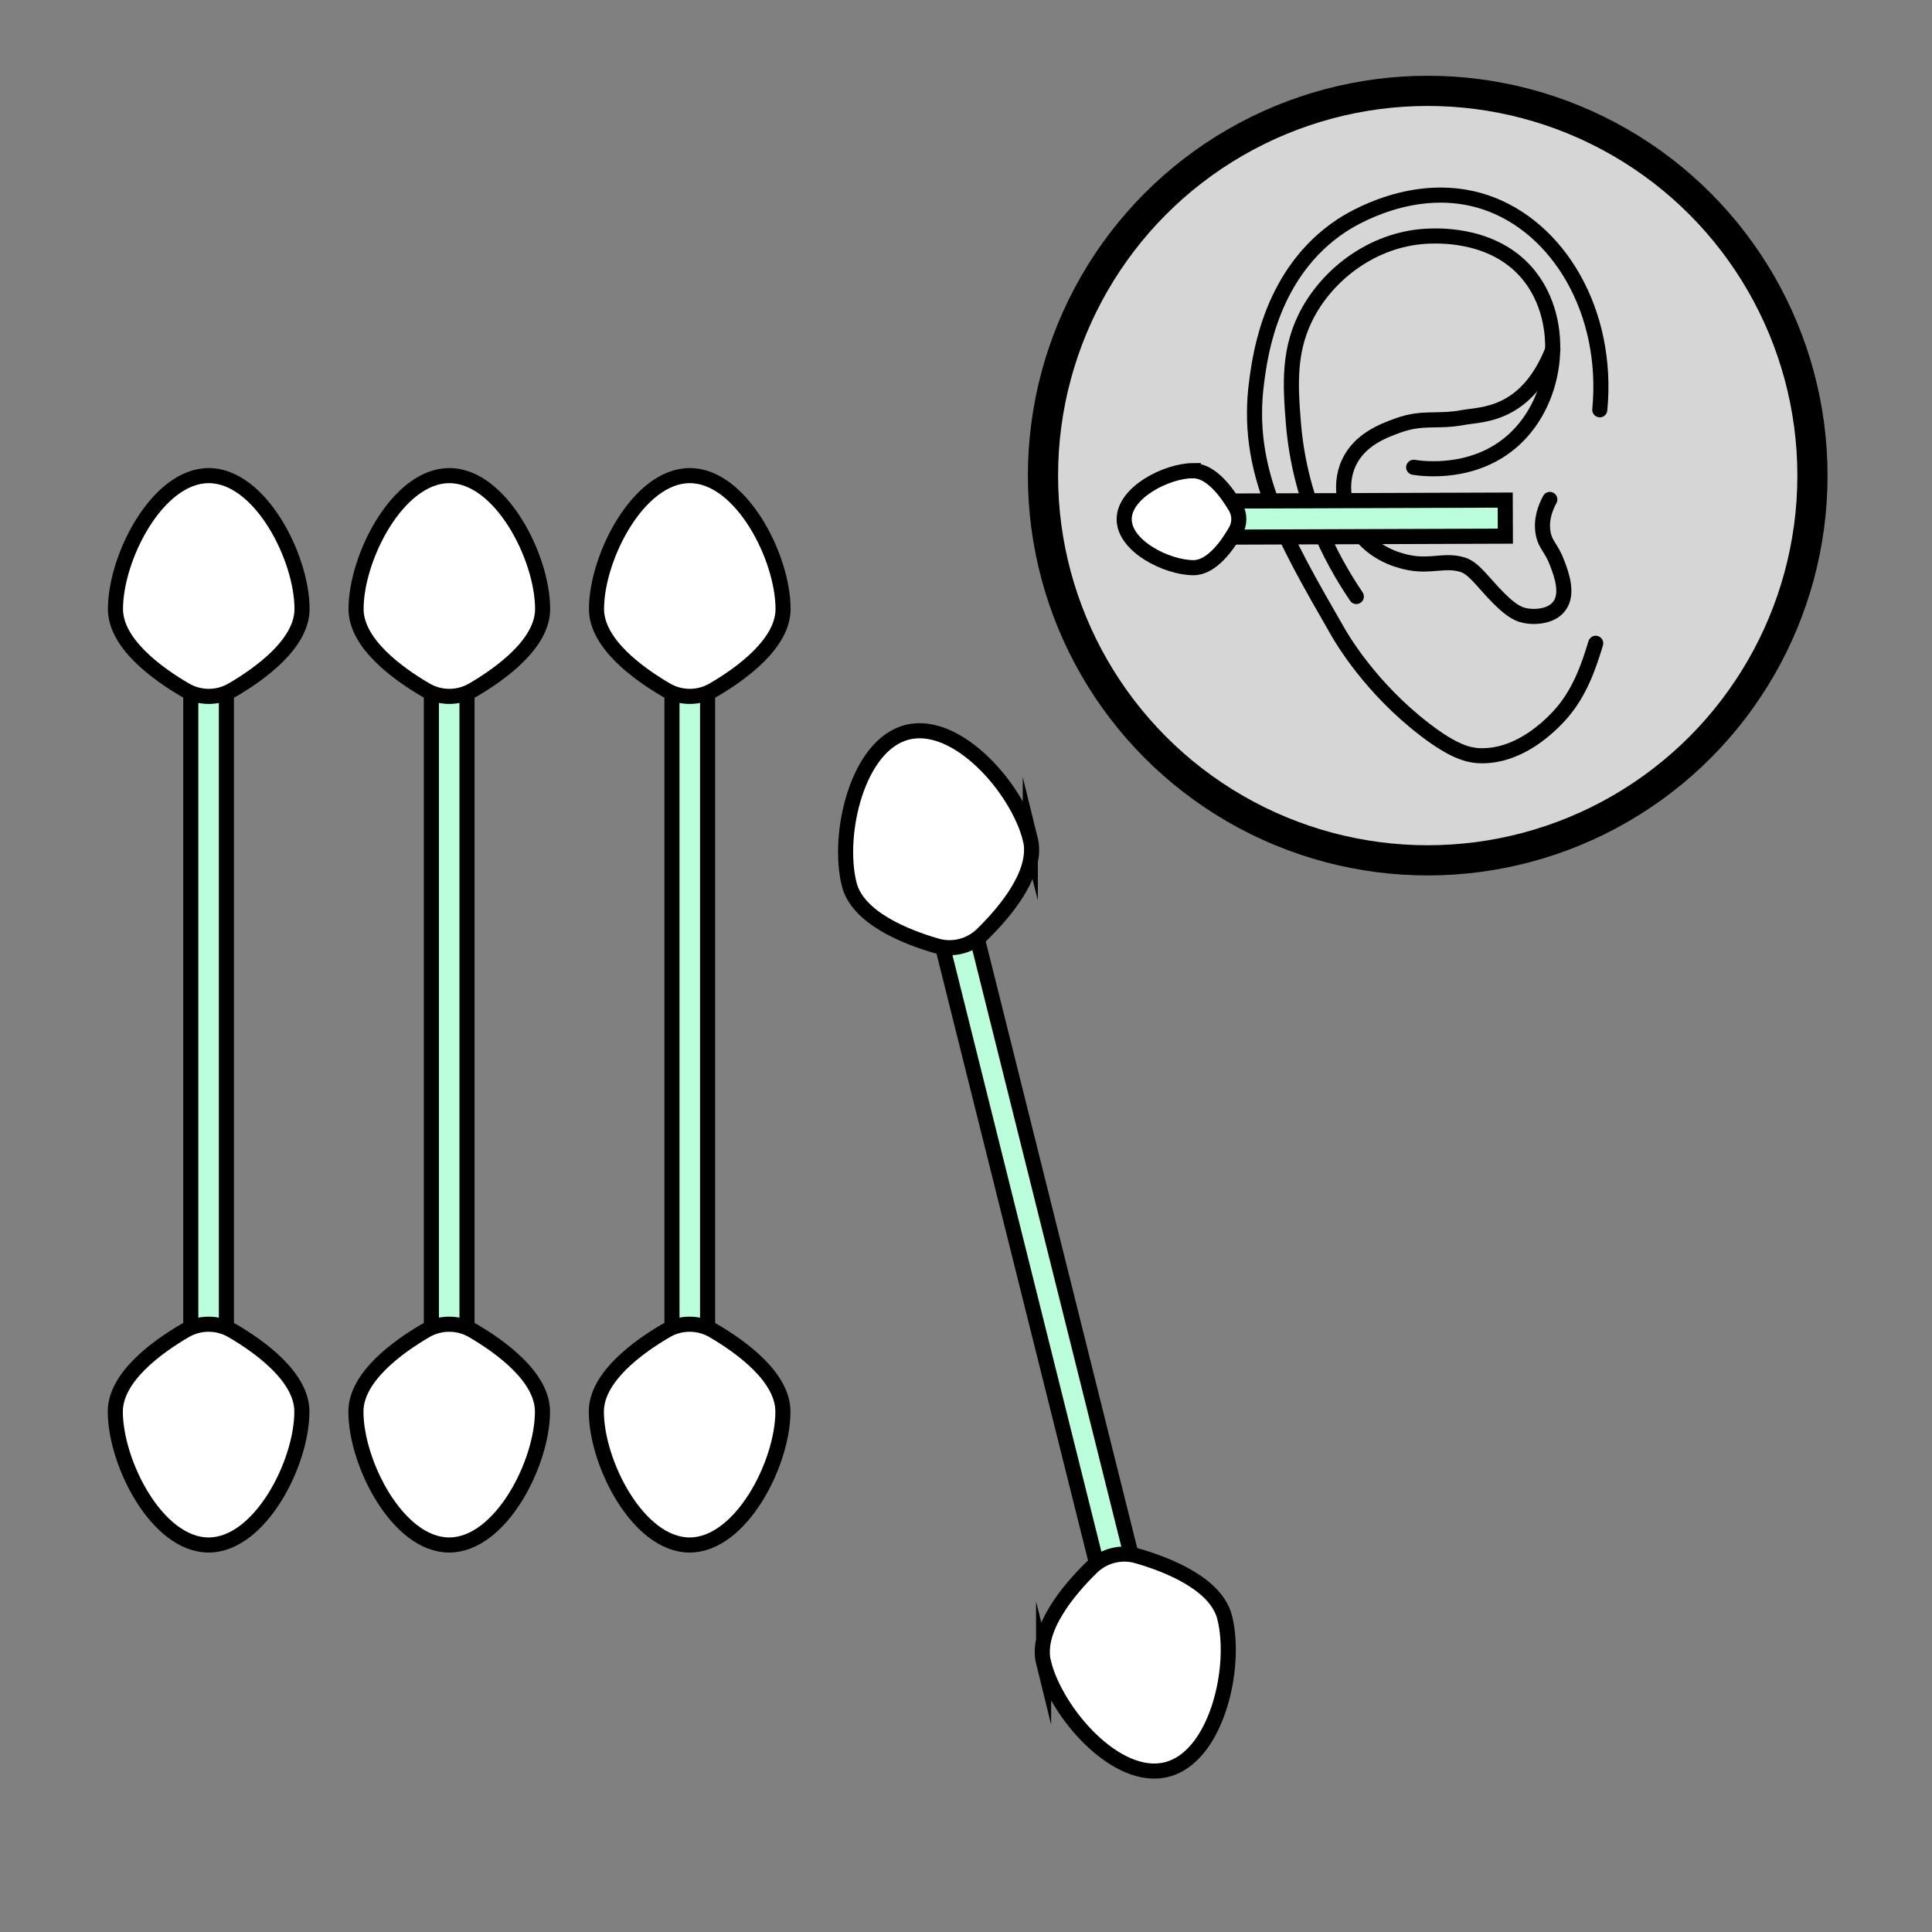 <svg xmlns="http://www.w3.org/2000/svg" id="Calque_1" viewBox="0 0 128 128"><rect x="0" y="0" width="128" height="128" fill="#808080" stroke="none"/><defs><style>.cls-1{fill:none;stroke-linecap:round;stroke-linejoin:round;stroke:#000}.cls-3,.cls-4{stroke:#000;fill:#fff;stroke-miterlimit:10}.cls-4{fill:#bbfedb}</style></defs><circle cx="94.59" cy="31.51" r="25.49" style="fill:#d6d6d6;stroke-width:2px;stroke:#000;stroke-linecap:round;stroke-linejoin:round"/><path d="M28.58 44.38h2.36v48.39h-2.36z" class="cls-4"/><path d="M35.95 40.35c0 2.29-2.78 4.29-4.61 5.36-.97.57-2.17.57-3.14 0-1.83-1.07-4.61-3.07-4.61-5.36 0-3.42 2.77-8.84 6.18-8.84s6.18 5.42 6.18 8.84ZM23.58 93.52c0-2.29 2.78-4.29 4.61-5.36.97-.57 2.17-.57 3.14 0 1.83 1.07 4.61 3.07 4.61 5.36 0 3.42-2.77 8.84-6.18 8.84s-6.18-5.42-6.18-8.84Z" class="cls-3"/><path d="M44.52 44.38h2.36v48.39h-2.36z" class="cls-4"/><path d="M51.88 40.35c0 2.29-2.78 4.29-4.61 5.36-.97.57-2.17.57-3.14 0-1.83-1.07-4.61-3.07-4.61-5.36 0-3.42 2.77-8.84 6.18-8.84s6.18 5.42 6.18 8.84ZM39.51 93.52c0-2.29 2.78-4.29 4.61-5.36.97-.57 2.17-.57 3.14 0 1.83 1.07 4.61 3.07 4.61 5.36 0 3.42-2.77 8.84-6.18 8.84s-6.18-5.42-6.18-8.84Z" class="cls-3"/><path d="M12.64 44.38H15v48.39h-2.36z" class="cls-4"/><path d="M20.01 40.35c0 2.29-2.78 4.29-4.61 5.36-.97.57-2.17.57-3.14 0-1.83-1.07-4.61-3.07-4.61-5.36 0-3.42 2.77-8.84 6.18-8.84s6.18 5.42 6.18 8.84ZM7.64 93.52c0-2.29 2.78-4.29 4.61-5.36.97-.57 2.17-.57 3.14 0 1.83 1.07 4.61 3.07 4.61 5.36 0 3.42-2.77 8.84-6.18 8.84s-6.18-5.42-6.18-8.84Z" class="cls-3"/><path d="m62.088 61.28 2.29-.571L76.1 107.657l-2.29.572z" class="cls-4"/><path d="M68.26 55.58c.55 2.22-1.66 4.83-3.18 6.32-.81.79-1.97 1.08-3.05.76-2.04-.59-5.22-1.86-5.77-4.08-.83-3.31.54-9.25 3.86-10.07s7.31 3.76 8.14 7.08ZM69.14 110.17c-.55-2.22 1.66-4.83 3.18-6.32.81-.79 1.97-1.08 3.05-.76 2.04.59 5.22 1.86 5.77 4.08.83 3.31-.54 9.25-3.86 10.07-3.31.83-7.31-3.76-8.14-7.08Z" class="cls-3"/><path d="M105.99 27.15c.62-6.47-2.72-12.12-7.58-13.75-4.68-1.56-9 1.2-9.52 1.54-4.66 3.08-5.39 8.5-5.63 10.33-.79 5.86 1.73 10.25 5.36 16.56.32.56 2.2 3.76 5.77 6.5 1.89 1.45 2.91 1.75 3.82 1.74 2.22 0 4.05-1.52 5.08-2.63 1.41-1.52 2.01-3.45 2.43-4.82" class="cls-1"/><path d="M89.86 39.52c-1.75-2.58-3.77-6.51-4.17-11.5-.2-2.52-.37-4.95 1.04-7.44 1.52-2.68 4.53-4.85 8.03-4.94.78-.02 4.38-.11 6.56 2.63 2.43 3.05 1.95 8.17-1.04 10.88-2.62 2.37-6.06 1.9-6.62 1.81" class="cls-1"/><path d="M102.88 23.15c-1.75 4.43-4.73 4.29-5.88 4.5-1.86.35-2.69-.08-4.44.56-.92.34-2.47.91-3.19 2.44-.77 1.65-.17 3.58.75 4.75 1.16 1.48 2.87 1.8 3.25 1.88 1.47.28 2.37-.23 3.55.14.75.24 1.33 1.17 2.39 2.23s1.56 1.15 2.19 1.19c.13 0 1.26.06 1.81-.69.61-.82.14-2.09-.13-2.81-.39-1.06-.79-1.2-.94-2-.17-.9.15-1.72.44-2.25" class="cls-1"/><path d="m78.875 33.204 20.85-.072.009 2.39-20.85.072z" class="cls-4"/><path d="M79.06 31.19c1.19 0 2.23 1.44 2.79 2.39.3.5.3 1.13 0 1.63-.55.95-1.58 2.4-2.77 2.4-1.77 0-4.59-1.42-4.6-3.2s2.8-3.22 4.58-3.23Z" class="cls-3"/></svg>